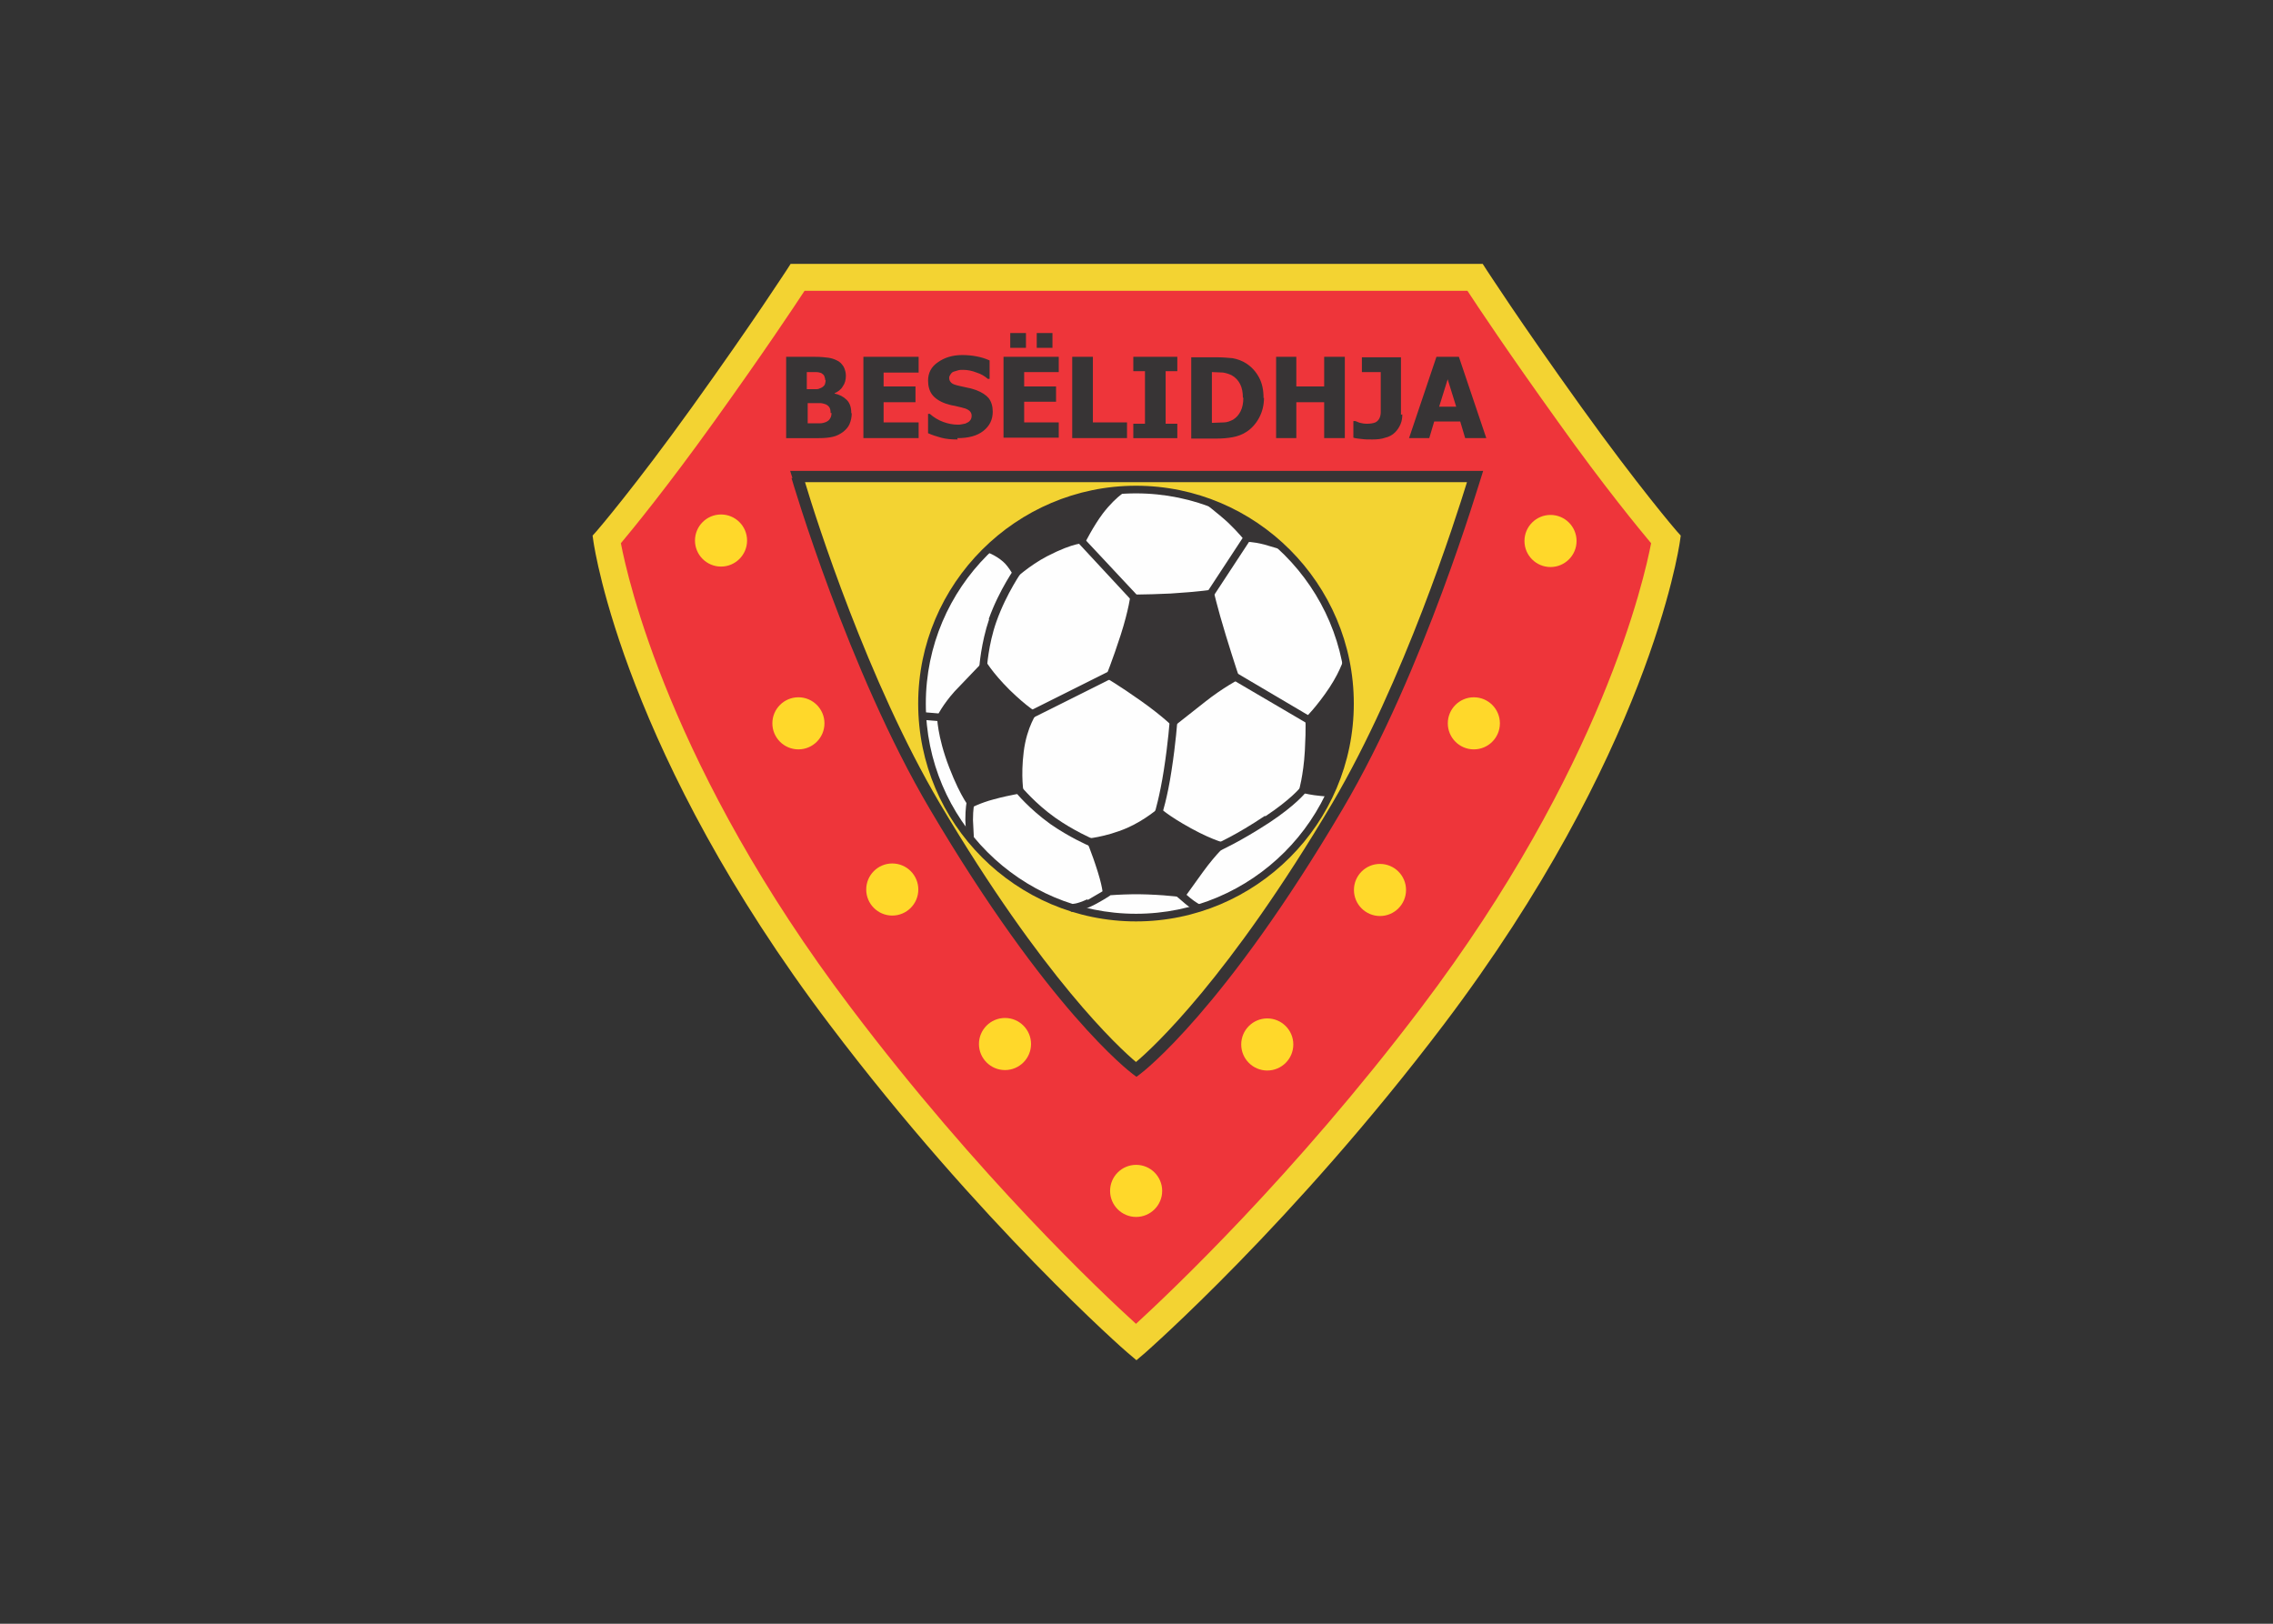 <svg clip-rule="evenodd" fill-rule="evenodd" stroke-linejoin="round" stroke-miterlimit="2" viewBox="0 0 560 400" xmlns="http://www.w3.org/2000/svg"><rect x="0" y="0" width="560" height="400" fill="#333333" stroke="none"/><g fill-rule="nonzero" transform="matrix(.852 0 0 .852 145.852 65)"><path d="m157.305 311.935s41.816-36.492 85.581-94.281c59.088-78.049 67.529-137.787 67.529-137.787s-11.168-12.856-27.92-36.232c-18.441-25.713-27.272-39.609-27.272-39.609h-195.836s-8.961 13.896-27.272 39.608c-16.752 23.376-27.92 36.233-27.92 36.233s8.311 59.737 67.53 137.786c43.764 57.79 85.58 94.281 85.58 94.281z" fill="#ee353a"/><path d="m257.56 0h-200.121l-1.169 1.818c-.13.13-9.091 14.156-27.271 39.479-16.493 22.986-27.531 35.843-27.661 35.973l-1.169 1.298.26 1.818c.39 2.467 9.221 61.556 68.309 139.605 43.504 57.53 85.71 94.541 86.1 94.801l2.597 2.208 2.597-2.208c.39-.39 42.725-37.401 86.23-94.801 59.088-78.049 67.919-137.138 68.309-139.605l.26-1.818-1.169-1.298c-.13-.13-11.169-12.987-27.661-35.973-18.181-25.323-27.142-39.349-27.272-39.479zm-4.415 7.792c2.987 4.545 11.688 17.662 26.233 37.92 13.506 18.961 23.635 31.168 26.881 35.064-1.948 10.129-14.155 65.191-66.49 134.279-36.882 48.699-72.854 82.594-82.465 91.425-9.74-8.831-45.582-42.596-82.464-91.425-52.335-69.088-64.543-124.15-66.491-134.279 3.377-4.026 13.376-16.233 26.882-35.064 14.546-20.258 23.247-33.375 26.234-37.92zm-95.84 225.056s-23.765-17.922-58.179-76.101c-23.765-40.258-39.739-95.321-39.739-95.321h195.965s-15.973 55.063-39.738 95.32c-34.414 58.309-58.179 76.101-58.179 76.101z" fill="#f3d332"/><path d="m57.699 61.946c.13.519 16.363 55.712 39.998 95.71 34.155 57.92 57.66 75.841 58.699 76.62l1.039.78 1.039-.78c1.039-.779 24.415-18.7 58.569-76.62 23.635-39.998 39.738-95.191 39.998-95.71l.649-2.078h-200.381l.649 2.078zm42.855 94.022c-20.778-35.194-35.842-82.334-38.959-92.854h191.42c-3.247 10.519-18.18 57.53-38.959 92.853-29.999 50.647-51.946 70.777-56.751 74.802-4.805-4.026-26.752-24.155-56.751-74.802z" fill="#373435"/><path d="m157.305 188.953c-34.154 0-61.946-27.792-61.946-61.946 0-34.025 27.792-61.816 61.946-61.816 34.024 0 61.816 27.791 61.816 61.816 0 34.154-27.792 61.946-61.816 61.946z" fill="#fefefe"/><path d="m94.321 127.138c0 34.673 28.311 62.984 62.984 62.984 34.674 0 62.984-28.311 62.984-62.984 0-34.674-28.31-62.984-62.984-62.984-34.673 0-62.984 28.31-62.984 62.984zm2.208 0c0-33.506 27.272-60.777 60.777-60.777s60.777 27.271 60.777 60.777c0 33.505-27.272 60.776-60.777 60.776s-60.777-27.271-60.777-60.776zm83.113-32.986s-3.896.649-12.337 1.169c-8.441.39-11.558.26-11.558.26s-.519 4.415-2.857 11.688-4.415 12.337-4.415 12.337 4.026 2.338 10.259 6.753 9.35 7.531 9.35 7.531l9.221-7.272c5.064-4.026 9.999-6.623 9.999-6.623s-1.558-4.545-4.026-12.597c-2.467-8.052-3.636-13.246-3.636-13.246z" fill="#373435"/><path d="m189.122 80.386s1.818-.13 5.324.779l6.623 1.948s-4.675-4.545-10.519-8.44c-5.843-3.896-15.193-6.883-15.193-6.883s6.103 4.675 8.7 7.142c2.597 2.468 4.935 5.325 4.935 5.325zm-33.635-15.324s-3.506 1.558-7.792 7.143c-2.727 3.636-5.195 8.571-5.195 8.571s-2.857-.39-10.908 3.766c-5.195 2.727-9.221 6.492-9.221 6.492s-1.688-3.376-3.506-4.934c-2.208-1.948-4.935-2.857-4.935-2.857s6.883-7.402 18.441-12.597c11.557-5.065 23.115-5.584 23.115-5.584zm62.205 48.18s-.909 3.896-4.415 9.221c-3.506 5.324-7.013 8.83-7.013 8.83s.26 2.338-.13 9.48-1.818 11.948-1.818 11.948 2.597.649 4.545.909c1.252.164 2.507.294 3.766.39s4.675-6.883 5.974-19.35c1.558-14.284-.779-21.687-.779-21.687zm-53.764 44.024s-3.896 3.506-9.221 5.844c-6.363 2.727-11.948 3.117-11.948 3.117s1.689 3.766 3.507 9.61c1.688 5.454 1.428 6.883 1.428 6.883s6.753-.649 12.987-.39c6.883.26 10.649.909 10.649.909l5.325-7.402c4.156-5.714 7.143-8.182 7.143-8.182s-3.636-.649-10.519-4.415-9.221-6.104-9.221-6.104zm-50.387-42.725-8.701 9.091c-3.377 3.766-5.065 7.142-5.065 7.142s0 5.714 3.506 14.805 6.104 11.818 6.104 11.818 2.857-1.558 6.883-2.597c4.805-1.299 8.571-1.818 8.571-1.818s-.909-4.675 0-11.948 3.896-11.298 3.896-11.298-2.727-1.429-8.052-6.623c-5.195-5.195-7.013-8.571-7.013-8.571z" fill="#373435"/><path d="m114.84 102.723c-2.338 6.883-2.857 13.766-2.857 14.156l2.208.13c0-.13.39-6.883 2.727-13.506 2.987-8.441 7.532-14.675 7.532-14.805l-1.818-1.299c-.13.26-4.805 6.623-7.922 15.324zm34.413 15.194-23.895 11.948 1.039 1.948 23.895-11.948zm16.104 28.44c-1.169 7.532-2.597 12.207-2.597 12.207l2.078.649c0-.13 1.558-4.805 2.727-12.597 1.299-8.31 1.688-14.414 1.688-14.414l-2.208-.13s-.39 5.974-1.688 14.285zm-42.855 6.364c.13.26 3.896 4.805 9.999 9.221 5.584 3.896 11.039 6.234 11.298 6.363l.909-2.078s-5.454-2.338-10.779-6.104c-5.843-4.156-9.479-8.701-9.609-8.701l-1.688 1.429zm-14.545 8.051.26 5.325 2.208-.13-.26-5.195c0-3.117.39-4.805.39-4.805l-2.208-.519c0 .13-.39 1.948-.39 5.325zm-12.338-31.167-.26 2.208 4.805.389.13-2.207zm98.957 29.999c-8.311 5.584-14.025 8.052-14.025 8.052l.909 2.078c.26-.13 5.844-2.597 14.414-8.182 7.662-5.065 10.389-8.571 10.519-8.701l-1.688-1.299s-2.727 3.377-10 8.182zm-25.713 23.116 2.727 2.337c1.083.901 2.258 1.685 3.506 2.338l1.039-1.948s-1.558-.779-3.117-2.078l-2.727-2.337-1.429 1.688zm-25.713 1.039c-3.117 1.428-4.286 1.298-4.286 1.298l-.39 2.208c.39.13 1.948.26 5.714-1.429 2.078-.909 5.584-3.116 5.714-3.246l-1.169-1.818-5.324 3.117zm43.504-65.322-1.168 1.948 21.037 12.337 1.039-1.948zm1.948-39.869-10.908 16.623 1.818 1.169 10.908-16.623zm-46.232.909-1.558 1.429 15.065 16.233 1.558-1.558z" fill="#373435"/><g fill="#ffd82a"><path d="m277.17 87.658c-4.156 0-7.532-3.376-7.532-7.531 0-4.156 3.377-7.532 7.532-7.532s7.532 3.376 7.532 7.532c0 4.155-3.377 7.531-7.532 7.531z"/><path d="m277.17 87.658c-4.156 0-7.532-3.376-7.532-7.531 0-4.156 3.377-7.532 7.532-7.532s7.532 3.376 7.532 7.532c0 4.155-3.377 7.531-7.532 7.531z" transform="translate(-22.168 52.725)"/><path d="m277.17 87.658c-4.156 0-7.532-3.376-7.532-7.531 0-4.156 3.377-7.532 7.532-7.532s7.532 3.376 7.532 7.532c0 4.155-3.377 7.531-7.532 7.531z" transform="translate(-49.309 100.905)"/><path d="m277.17 87.658c-4.156 0-7.532-3.376-7.532-7.531 0-4.156 3.377-7.532 7.532-7.532s7.532 3.376 7.532 7.532c0 4.155-3.377 7.531-7.532 7.531z" transform="translate(-81.906 145.578)"/><path d="m277.17 87.658c-4.156 0-7.532-3.376-7.532-7.531 0-4.156 3.377-7.532 7.532-7.532s7.532 3.376 7.532 7.532c0 4.155-3.377 7.531-7.532 7.531z" transform="translate(-119.826 187.914)"/><path d="m37.31 87.528c4.156 0 7.532-3.376 7.532-7.531 0-4.156-3.377-7.532-7.532-7.532s-7.532 3.376-7.532 7.532c0 4.155 3.377 7.531 7.532 7.531z"/><path d="m37.31 87.528c4.156 0 7.532-3.376 7.532-7.531 0-4.156-3.377-7.532-7.532-7.532s-7.532 3.376-7.532 7.532c0 4.155 3.377 7.531 7.532 7.531z" transform="translate(22.376 52.855)"/><path d="m37.31 87.528c4.156 0 7.532-3.376 7.532-7.531 0-4.156-3.377-7.532-7.532-7.532s-7.532 3.376-7.532 7.532c0 4.155 3.377 7.531 7.532 7.531z" transform="translate(49.517 100.905)"/><path d="m37.31 87.528c4.156 0 7.532-3.376 7.532-7.531 0-4.156-3.377-7.532-7.532-7.532s-7.532 3.376-7.532 7.532c0 4.155 3.377 7.531 7.532 7.531z" transform="translate(82.113 145.578)"/></g><path d="m75.101 43.245c-.001 1.073-.222 2.133-.649 3.117-.39.909-1.039 1.558-1.818 2.208-.909.649-1.818 1.169-2.987 1.429-1.039.26-2.467.39-4.026.39h-9.48v-23.507h8.311c1.688 0 2.987.13 3.896.26.859.121 1.693.384 2.467.779.909.389 1.429 1.039 1.948 1.818.39.779.649 1.688.649 2.597 0 1.169-.26 2.207-.909 3.116-.519.909-1.429 1.559-2.338 1.948v.13c1.328.229 2.553.865 3.506 1.818.909.909 1.299 2.208 1.299 3.766zm-7.662-9.61c0-.39-.13-.779-.26-1.169s-.519-.649-.909-.909c-.39-.13-.909-.26-1.429-.26h-2.728v4.935h2.857c.39 0 .779-.13 1.299-.39.428-.194.789-.51 1.039-.909.13-.39.26-.909.26-1.299zm1.558 9.48c0-.779-.13-1.299-.39-1.688-.317-.442-.775-.763-1.299-.909-.39-.13-.909-.26-1.429-.26h-3.506v5.844h3.507c.649 0 1.169-.13 1.818-.39.519-.26.909-.519 1.169-1.039.26-.39.39-.909.39-1.558zm25.453 7.272h-15.973v-23.505h15.974v4.545h-10.13v4.025h9.221v4.545h-9.221v5.844h10.13zm11.299.39c-1.818 0-3.377-.13-4.805-.519s-2.597-.779-3.766-1.299v-5.584h.519c1.138 1.021 2.46 1.814 3.896 2.338 1.429.519 2.857.779 4.156.779.39 0 .779 0 1.299-.13s1.039-.13 1.299-.39c.39-.13.779-.39 1.039-.779.26-.26.39-.779.39-1.299 0-.649-.26-1.039-.649-1.429-.519-.39-1.039-.649-1.688-.779-.779-.26-1.688-.39-2.597-.649-.909-.13-1.818-.39-2.597-.649-1.818-.649-3.117-1.558-3.896-2.597s-1.169-2.467-1.169-4.026c0-2.208.909-4.026 2.857-5.325 1.818-1.298 4.155-2.077 7.012-2.077 1.429 0 2.857.129 4.156.389 1.299.233 2.564.626 3.766 1.169v5.325h-.519c-.909-.779-1.948-1.429-3.247-1.818-1.299-.519-2.597-.779-3.896-.779-.519 0-1.039 0-1.428.13l-1.299.39c-.39.13-.649.39-.909.779s-.39.649-.39 1.039c0 .649.26 1.039.649 1.429s1.299.649 2.467.909c.779.13 1.558.39 2.338.519s1.558.39 2.338.649c1.688.649 2.857 1.429 3.636 2.338.779 1.039 1.168 2.338 1.168 3.896 0 2.338-.909 4.156-2.727 5.584s-4.285 2.078-7.531 2.078zm13.246-.39v-23.505h15.973v4.415h-9.999v4.155h9.22v4.416h-9.22v5.973h9.999v4.415h-15.973zm6.493-26.102h-4.545v-4.286h4.545zm7.662 0h-4.545v-4.286h4.545zm21.558 21.557v4.545h-15.844v-23.505h5.974v18.96zm14.545.39v4.156h-12.727v-4.156h3.377v-15.195h-3.377v-4.155h12.727v4.155h-3.377v15.194zm25.063-7.533c0 2.208-.519 4.156-1.428 5.844-.91 1.688-2.208 3.117-3.636 4.026-1.169.779-2.598 1.299-4.026 1.558-1.429.259-2.987.39-4.545.39h-7.402v-23.505h7.272c1.688 0 3.247.13 4.675.26 1.429.259 2.857.779 4.026 1.558 1.558 1.039 2.727 2.337 3.636 4.025s1.299 3.636 1.299 5.974zm-6.103 0c0-1.558-.26-2.857-.779-3.896-.52-1.039-1.299-1.948-2.468-2.597-.779-.39-1.688-.649-2.467-.779-.909 0-1.948-.13-3.116-.13h-.13v14.675h.13l3.376-.13c.909 0 1.818-.39 2.597-.779 1.039-.649 1.688-1.429 2.208-2.467s.779-2.338.779-3.896zm29.479-11.817v23.505h-5.974v-10.389h-8.052v10.389h-5.844v-23.505h5.844v8.57h8.052v-8.57zm16.623 16.622c0 1.039-.13 1.948-.519 2.857-.39.909-.909 1.688-1.558 2.338-.778.79-1.772 1.332-2.857 1.558-1.039.39-2.338.519-3.766.519-1.039 0-2.078 0-2.987-.13s-1.688-.13-2.467-.39v-4.805h.519c.519.13.909.39 1.429.52.519.129 1.169.259 1.948.259 1.038 0 1.818-.129 2.467-.389.519-.26.909-.649 1.169-1.169.259-.52.389-1.169.389-1.818v-11.557h-5.454v-4.285h11.298v16.622zm1.948 6.883 7.921-23.505h6.493l7.922 23.505h-6.104l-1.428-4.805h-7.532l-1.429 4.805h-5.974zm13.635-9.091-2.467-7.921-2.467 7.921h4.935z" fill="#373435"/></g></svg>